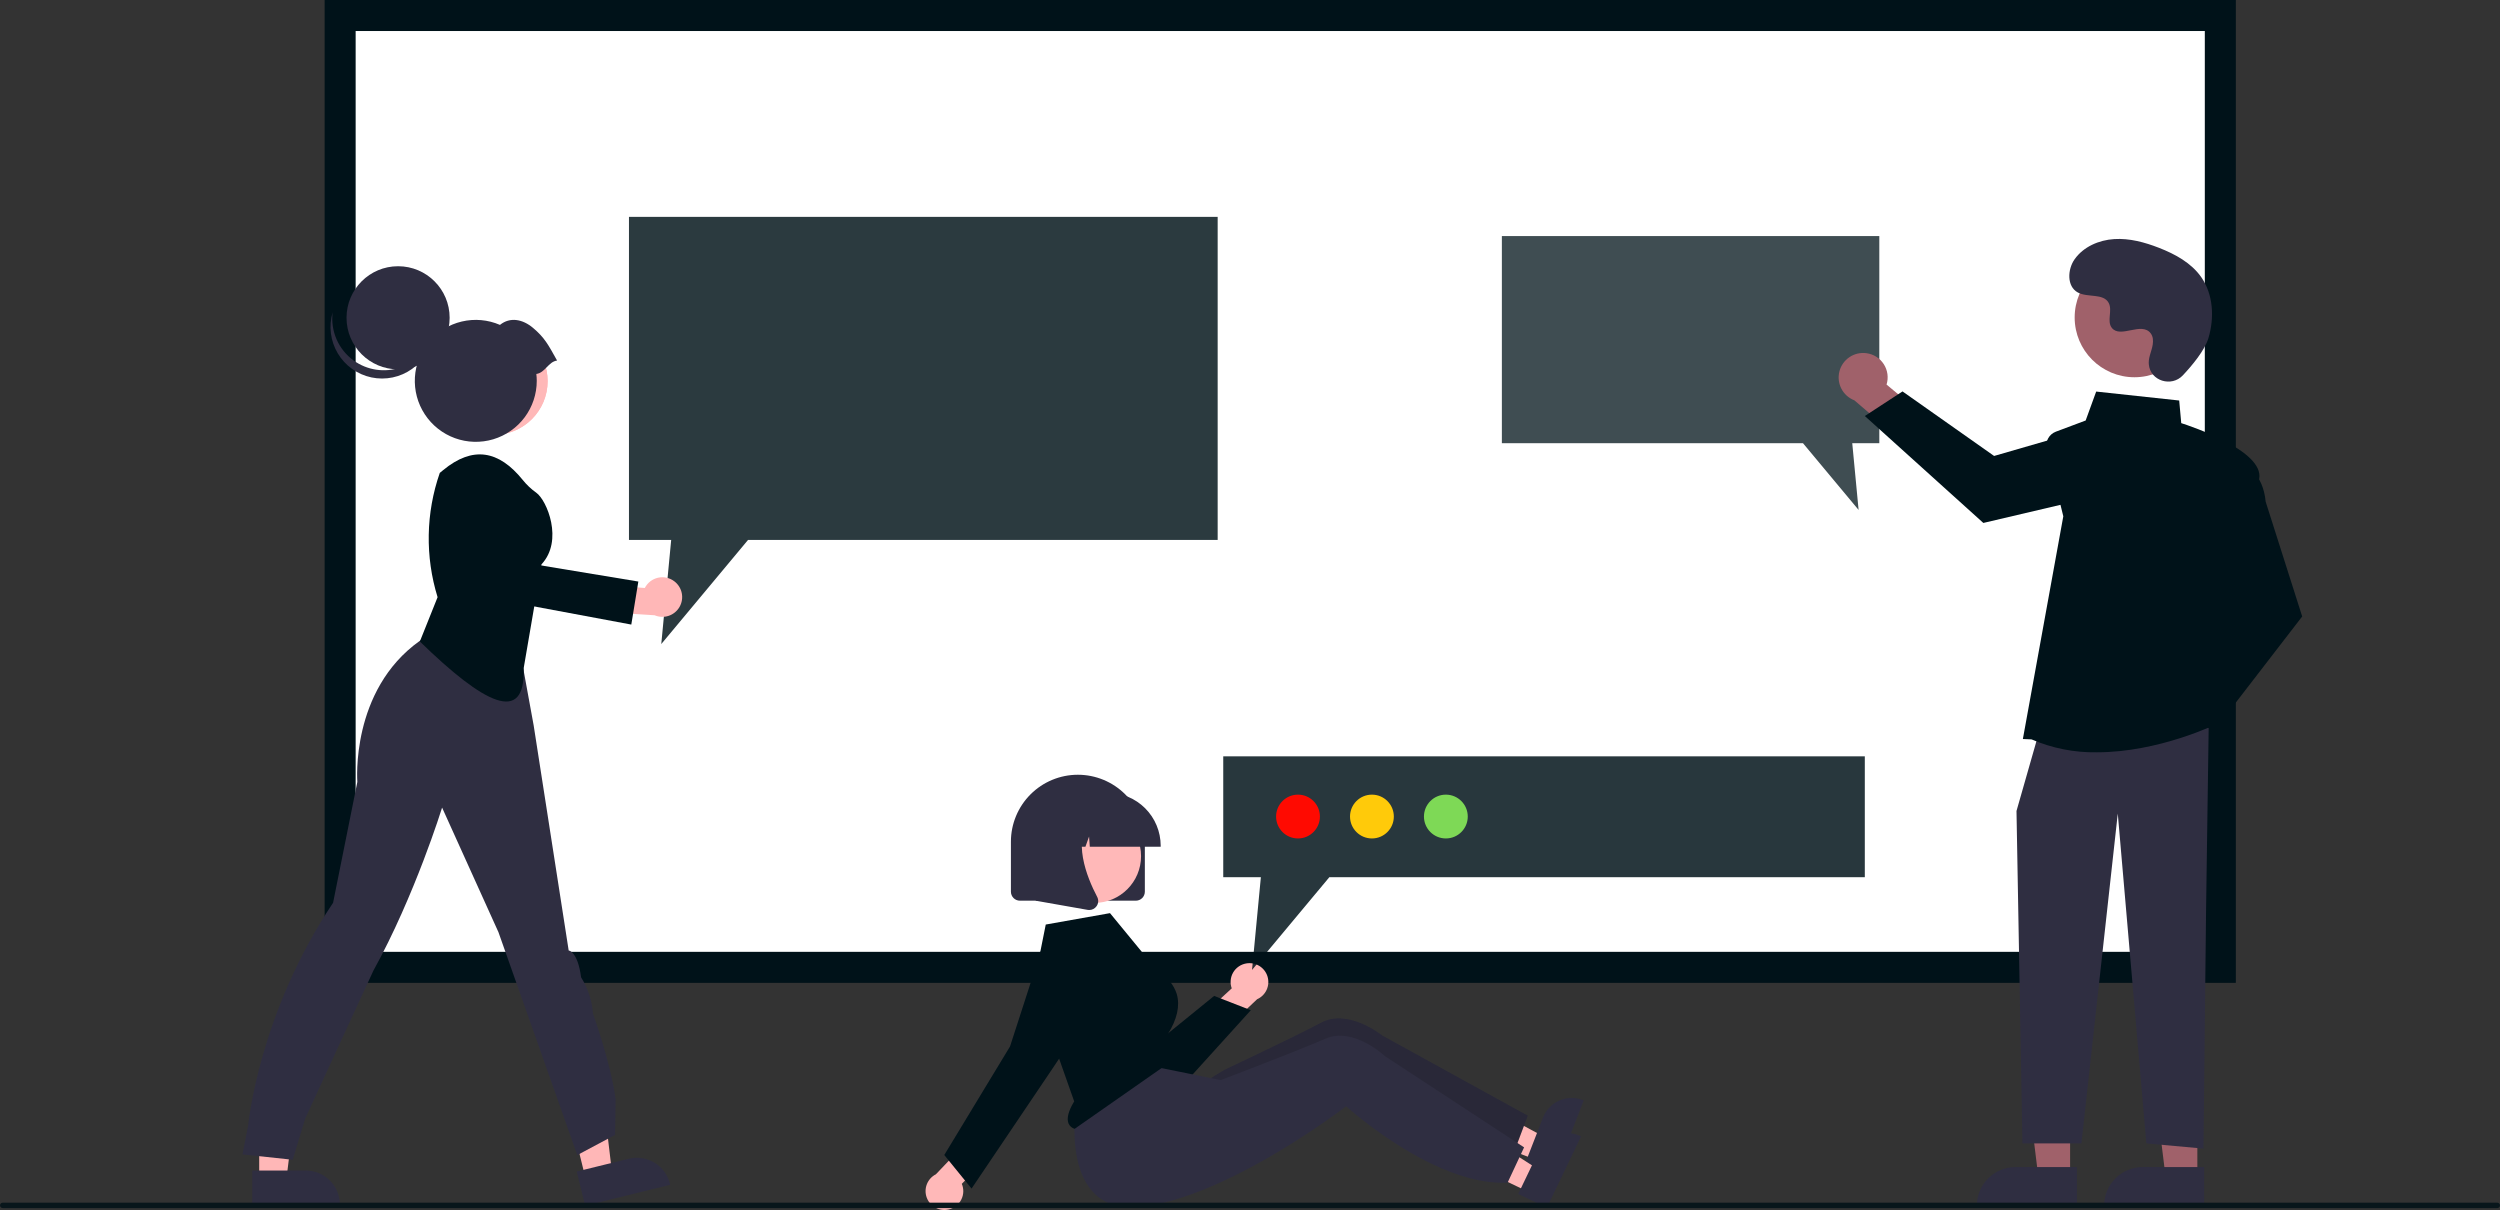 <svg width="913" height="442" viewBox="0 0 913 442" fill="none" xmlns="http://www.w3.org/2000/svg">
<rect x="0" y="0" width="913" height="442" fill="#333333" stroke="none"/>
<g clip-path="url(#clip0_234_256)">
<path d="M124.218 353.275H810.862V5.665H124.218V353.275Z" fill="white"/>
<path d="M816.526 358.939H118.554V0H816.526V358.939ZM129.882 347.611H805.198V11.328H129.882V347.611Z" fill="#001219"/>
<path d="M444.691 79.203V197.186H273.183L241.498 235.203L245.116 197.186H229.699V79.203H444.691Z" fill="#001219" fill-opacity="0.83"/>
<path d="M548.482 86.203V161.849H658.445L678.76 186.223L676.441 161.849H686.325V86.203H548.482Z" fill="#2B3A40" fill-opacity="0.9"/>
<path d="M94.66 430.711H104.581L109.301 392.445H94.659L94.66 430.711Z" fill="#FFB7B7"/>
<path d="M92.13 427.472L111.668 427.472C114.97 427.472 118.137 428.784 120.472 431.119C122.807 433.454 124.119 436.62 124.12 439.922V440.327L92.13 440.328L92.13 427.472Z" fill="#2F2E41"/>
<path d="M213.852 430.385L223.486 428.014L218.925 389.729L204.707 393.228L213.852 430.385Z" fill="#FFB7B7"/>
<path d="M210.621 427.845L229.593 423.176C232.799 422.387 236.189 422.904 239.014 424.613C241.839 426.323 243.87 429.084 244.659 432.291L244.756 432.683L213.693 440.328L210.621 427.845Z" fill="#2F2E41"/>
<path d="M88.56 421.587L90.621 411.043C90.621 411.043 94.414 370.33 121.64 329.697L130.501 285.558C130.501 285.558 127.87 252.148 153.271 234.063L161.103 228.668L188.56 230.242L194.901 264.96L207.679 347.108C207.679 347.108 210.976 347.417 212.213 356.916C214.726 360.905 216.213 365.455 216.541 370.158C216.541 370.158 223.08 388.197 224.832 401.479L224.625 414.476L210.817 421.832L182.038 340.443L161.454 294.941C161.454 294.941 151.547 327 136.372 354.464C136.372 354.464 115.588 399.451 111.435 408.591L106.901 423.549L88.56 421.587Z" fill="#2F2E41"/>
<path d="M180.363 158.807C191.201 158.807 199.988 150.021 199.988 139.182C199.988 128.343 191.201 119.556 180.363 119.556C169.524 119.556 160.737 128.343 160.737 139.182C160.737 150.021 169.524 158.807 180.363 158.807Z" fill="#FFB7B7"/>
<path d="M180.363 158.807C191.201 158.807 199.988 150.021 199.988 139.182C199.988 128.343 191.201 119.556 180.363 119.556C169.524 119.556 160.737 128.343 160.737 139.182C160.737 150.021 169.524 158.807 180.363 158.807Z" fill="#FFB8B8"/>
<path d="M153.328 234.272L159.807 218.09C155.229 203.263 155.51 187.362 160.608 172.707L161.847 171.686C172.645 162.794 182.123 164.412 190.918 175.29C192.334 177.059 193.99 178.621 195.839 179.931C199.718 182.652 205.872 197.438 197.746 206.105L191.246 244.023C191.931 264.958 176.739 257.075 153.328 234.272Z" fill="#001219"/>
<path d="M246.223 212.262C245.385 211.628 244.419 211.186 243.391 210.966C242.364 210.747 241.301 210.755 240.278 210.991C239.254 211.226 238.294 211.683 237.466 212.33C236.639 212.976 235.962 213.797 235.486 214.733L219.116 213.458L215.915 223.217L239.058 224.692C240.684 225.389 242.508 225.465 244.186 224.906C245.864 224.347 247.278 223.192 248.162 221.66C249.045 220.127 249.335 218.324 248.978 216.592C248.621 214.86 247.64 213.32 246.223 212.262Z" fill="#FFB7B7"/>
<path d="M230.55 228.093L183.904 219.384L168.732 193.947C167.758 191.244 167.896 188.265 169.118 185.664C170.34 183.064 172.545 181.055 175.248 180.081C177.951 179.106 180.93 179.245 183.531 180.466C186.131 181.688 188.14 183.893 189.115 186.596L196.231 206.274L233.121 212.38L230.55 228.093Z" fill="#001219"/>
<path d="M145.381 134.884C155.779 134.884 164.209 126.454 164.209 116.055C164.209 105.657 155.779 97.227 145.381 97.227C134.982 97.227 126.553 105.657 126.553 116.055C126.553 126.454 134.982 134.884 145.381 134.884Z" fill="#2F2E41"/>
<path d="M129.141 131.646C131.578 133.408 134.401 134.56 137.374 135.006C140.348 135.453 143.385 135.18 146.232 134.213C149.079 133.245 151.652 131.609 153.737 129.442C155.822 127.276 157.358 124.642 158.216 121.76C157.892 124.342 157.035 126.829 155.7 129.064C154.366 131.299 152.583 133.233 150.463 134.743C148.344 136.254 145.934 137.309 143.386 137.842C140.838 138.374 138.208 138.372 135.661 137.837C133.113 137.301 130.705 136.244 128.587 134.73C126.469 133.217 124.688 131.281 123.357 129.045C122.025 126.809 121.171 124.321 120.849 121.738C120.528 119.155 120.745 116.533 121.488 114.039C121.066 117.39 121.554 120.793 122.9 123.891C124.247 126.99 126.402 129.668 129.141 131.646Z" fill="#2F2E41"/>
<path d="M203.445 131.667C200.158 125.783 198.9 123.325 194.662 119.746C190.914 116.582 186.305 115.652 182.586 118.651C178.188 116.75 173.294 116.319 168.631 117.422C163.968 118.525 159.785 121.102 156.703 124.771C153.621 128.441 151.806 133.006 151.525 137.789C151.245 142.573 152.515 147.319 155.147 151.323C157.779 155.327 161.633 158.375 166.135 160.015C170.637 161.654 175.549 161.798 180.139 160.424C184.729 159.05 188.754 156.233 191.616 152.389C194.477 148.546 196.022 143.882 196.022 139.09C196.019 138.249 195.968 137.408 195.87 136.572C199.102 136.118 200.213 132.121 203.445 131.667Z" fill="#2F2E41"/>
<path d="M782.249 272.526C782.311 271.227 782.656 269.957 783.262 268.807C783.867 267.656 784.717 266.652 785.752 265.865C786.787 265.079 787.982 264.529 789.253 264.254C790.524 263.979 791.839 263.986 793.107 264.275L804.868 247.701L816.683 252.391L799.746 275.564C799.12 277.661 797.746 279.456 795.885 280.609C794.024 281.761 791.805 282.191 789.648 281.816C787.491 281.442 785.547 280.289 784.183 278.577C782.82 276.864 782.132 274.711 782.249 272.526Z" fill="#A0616A"/>
<path d="M795.15 258.272L816.061 223.103L807.541 200.385L819.144 169.443L819.572 169.627C819.853 169.747 826.446 172.689 827.423 183.225L840.757 225.131L805.17 271.297L795.15 258.272Z" fill="#001219"/>
<path d="M681.585 128.982C682.875 129.144 684.114 129.587 685.214 130.279C686.315 130.971 687.25 131.896 687.954 132.989C688.659 134.082 689.115 135.316 689.29 136.605C689.466 137.893 689.357 139.204 688.972 140.445L704.587 153.453L698.997 164.87L677.203 146.192C675.16 145.405 673.477 143.897 672.472 141.952C671.467 140.007 671.21 137.762 671.75 135.64C672.29 133.519 673.59 131.67 675.402 130.443C677.215 129.215 679.415 128.696 681.585 128.982Z" fill="#A0616A"/>
<path d="M694.798 142.947L728.245 166.514L751.553 159.777L781.506 173.737L781.29 174.15C781.148 174.42 777.705 180.766 767.125 180.925L724.314 190.979L681.037 151.93L694.798 142.947Z" fill="#001219"/>
<path d="M755.999 429.531H744.371L738.84 384.681L756.001 384.682L755.999 429.531Z" fill="#A0616A"/>
<path d="M736.065 426.208H758.49V440.327H721.946C721.946 438.473 722.312 436.637 723.021 434.924C723.731 433.211 724.771 431.654 726.082 430.343C727.393 429.032 728.949 427.992 730.662 427.283C732.375 426.573 734.211 426.208 736.065 426.208Z" fill="#2F2E41"/>
<path d="M802.471 429.531H790.844L785.312 384.681L802.474 384.682L802.471 429.531Z" fill="#A0616A"/>
<path d="M782.539 426.208H804.964V440.327H768.42C768.42 438.473 768.785 436.637 769.495 434.924C770.204 433.211 771.244 431.654 772.555 430.343C773.866 429.032 775.423 427.992 777.136 427.283C778.849 426.573 780.685 426.208 782.539 426.208Z" fill="#2F2E41"/>
<path d="M806.607 265.827L805.659 332.217L804.71 419.472L783.845 417.575L773.412 297.125L760.134 417.575H738.593L736.423 296.176L744.011 269.62L806.607 265.827Z" fill="#2F2E41"/>
<path d="M741.931 270.025L738.752 269.888L753.517 188.551L747.471 163.967C747.157 162.688 747.323 161.338 747.938 160.173C748.552 159.008 749.573 158.109 750.806 157.646L761.683 153.568L765.526 143L795.844 146.267L796.59 154.526C799.876 155.58 826.931 164.59 825.064 174.857C823.222 184.99 812.343 216.872 811.79 218.488L809.885 264.21L809.651 264.327C809.369 264.468 788.471 274.744 765.768 274.742C757.578 274.879 749.452 273.271 741.931 270.025Z" fill="#001219"/>
<path d="M779.498 137.77C791.554 137.77 801.327 127.997 801.327 115.941C801.327 103.884 791.554 94.111 779.498 94.111C767.441 94.111 757.668 103.884 757.668 115.941C757.668 127.997 767.441 137.77 779.498 137.77Z" fill="#A0616A"/>
<path d="M797.179 137.072C793.019 141.504 785.293 139.125 784.751 133.071C784.708 132.601 784.712 132.128 784.76 131.658C785.04 128.977 786.589 126.542 786.218 123.71C786.134 123.006 785.872 122.334 785.455 121.759C782.14 117.32 774.358 123.745 771.229 119.726C769.311 117.262 771.566 113.382 770.094 110.628C768.151 106.993 762.396 108.786 758.786 106.795C754.771 104.58 755.011 98.419 757.654 94.672C760.878 90.101 766.53 87.663 772.112 87.311C777.694 86.96 783.237 88.469 788.448 90.499C794.369 92.807 800.24 95.996 803.884 101.202C808.315 107.533 808.741 116.045 806.525 123.449C805.177 127.952 800.577 133.454 797.179 137.072Z" fill="#2F2E41"/>
<path d="M560.665 423.5L563.908 415.158L533.276 398.679L528.489 410.991L560.665 423.5Z" fill="#FFB8B8"/>
<path d="M578.04 401.738C576.666 401.203 575.199 400.944 573.724 400.976C572.249 401.008 570.795 401.331 569.445 401.925C568.094 402.519 566.875 403.374 565.855 404.44C564.835 405.506 564.035 406.763 563.501 408.138L561.314 413.761L557.941 422.441L557.116 424.57L567.925 428.774L578.38 401.873L578.04 401.738Z" fill="#2F2E41"/>
<path d="M557.942 407.446L556.532 411.186L553.012 420.522L552.927 420.756C543.959 421.908 534.127 419.649 525.034 416.14C521.395 414.736 517.832 413.146 514.357 411.376C509.215 408.777 504.61 406.035 500.937 403.689C495.406 400.14 491.987 397.474 491.987 397.474C491.987 397.474 491.083 398.291 489.448 399.691C487.257 401.566 483.756 404.493 479.321 407.939C477.629 409.263 475.812 410.648 473.871 412.094C459.562 422.707 441.198 394.386 441.198 394.386C441.198 394.386 446.363 391.098 447.712 390.459C452.057 388.404 462.263 383.554 471.069 379.244C475.606 377.02 479.765 374.935 482.558 373.453C492.446 368.188 504.739 378.15 504.739 378.15L557.942 407.446Z" fill="#2F2E41"/>
<path opacity="0.14" d="M557.942 407.446L556.532 411.186L553.012 420.522L552.927 420.756C543.959 421.908 534.127 419.649 525.034 416.14C521.395 414.736 517.832 413.146 514.357 411.376C509.215 408.777 504.61 406.035 500.937 403.689C495.406 400.14 491.987 397.474 491.987 397.474C491.987 397.474 491.083 398.291 489.448 399.691C487.257 401.566 483.756 404.493 479.321 407.939C477.629 409.263 475.812 410.648 473.871 412.094C459.562 422.707 441.198 394.386 441.198 394.386C441.198 394.386 446.363 391.098 447.712 390.459C452.057 388.404 462.263 383.554 471.069 379.244C475.606 377.02 479.765 374.935 482.558 373.453C492.446 368.188 504.739 378.15 504.739 378.15L557.942 407.446Z" fill="black"/>
<path d="M414.812 328.93H372.471C371.6 328.929 370.765 328.583 370.149 327.967C369.533 327.351 369.187 326.516 369.186 325.645V307.394C369.186 300.908 371.762 294.688 376.349 290.102C380.935 285.515 387.155 282.938 393.642 282.938C400.128 282.938 406.348 285.515 410.935 290.102C415.521 294.688 418.098 300.908 418.098 307.394V325.645C418.097 326.516 417.75 327.351 417.134 327.967C416.518 328.583 415.683 328.929 414.812 328.93Z" fill="#2F2E41"/>
<path d="M455.08 351.855C454.094 352.028 453.158 352.415 452.338 352.989C451.518 353.562 450.834 354.309 450.334 355.176C449.834 356.043 449.53 357.009 449.444 358.006C449.357 359.003 449.49 360.007 449.834 360.947L438.32 371.536L443.049 380.103L459.099 364.92C460.639 364.238 461.877 363.015 462.576 361.482C463.275 359.949 463.387 358.213 462.892 356.602C462.397 354.992 461.328 353.619 459.888 352.744C458.448 351.869 456.737 351.553 455.08 351.855Z" fill="#FFB8B8"/>
<path d="M420.435 400.001C419.915 400.001 419.394 399.979 418.873 399.934C415.767 399.675 412.778 398.631 410.186 396.9C407.594 395.169 405.484 392.808 404.055 390.038L385.609 354.535C384.4 352.208 384.135 349.506 384.869 346.989C385.602 344.472 387.277 342.335 389.546 341.022C391.815 339.708 394.503 339.32 397.051 339.939C399.598 340.557 401.81 342.133 403.225 344.34L420.242 382.523L443.398 363.709L456.806 368.928L434.163 393.926C432.422 395.836 430.303 397.363 427.939 398.409C425.576 399.455 423.02 399.998 420.435 400.001Z" fill="#001219"/>
<path d="M558.077 435.233L561.951 427.165L532.676 408.381L526.958 420.289L558.077 435.233Z" fill="#FFB8B8"/>
<path d="M577.073 414.87C575.744 414.231 574.301 413.86 572.828 413.779C571.355 413.697 569.881 413.907 568.489 414.396C567.097 414.885 565.815 415.643 564.716 416.628C563.618 417.612 562.724 418.804 562.086 420.134L559.472 425.573L555.443 433.968L554.457 436.027L564.911 441.049L577.402 415.031L577.073 414.87Z" fill="#2F2E41"/>
<path d="M556.596 419.017L554.903 422.638L550.676 431.676L550.574 431.902C541.543 432.362 531.914 429.354 523.117 425.157C519.597 423.478 516.167 421.619 512.838 419.586C507.911 416.601 503.531 413.513 500.048 410.892C494.807 406.928 491.602 404.008 491.602 404.008C491.602 404.008 490.638 404.752 488.901 406.022C486.572 407.723 482.856 410.373 478.169 413.469C476.381 414.659 474.463 415.9 472.417 417.192C457.334 426.675 435.886 438.224 417.642 440.662C385.601 444.948 393.143 402.19 393.143 402.19L418.643 388.947L429.469 391.144L441.522 393.583L445.792 394.451C445.792 394.451 446.603 394.145 447.997 393.612C452.487 391.896 463.036 387.845 472.147 384.224C476.841 382.355 481.148 380.595 484.046 379.332C494.31 374.843 505.801 385.72 505.801 385.72L556.596 419.017Z" fill="#2F2E41"/>
<path d="M346.481 441.683C347.456 441.46 348.371 441.025 349.16 440.409C349.949 439.794 350.594 439.013 351.048 438.121C351.503 437.23 351.756 436.249 351.791 435.249C351.826 434.249 351.641 433.253 351.249 432.332L362.2 421.161L357.035 412.851L341.792 428.844C340.288 429.604 339.116 430.89 338.497 432.457C337.878 434.024 337.855 435.764 338.433 437.346C339.011 438.929 340.15 440.245 341.633 441.044C343.116 441.843 344.841 442.071 346.481 441.683Z" fill="#FFB8B8"/>
<path d="M399.637 329.745C409.066 329.745 416.71 322.102 416.71 312.673C416.71 303.244 409.066 295.6 399.637 295.6C390.208 295.6 382.564 303.244 382.564 312.673C382.564 322.102 390.208 329.745 399.637 329.745Z" fill="#FFB8B8"/>
<path d="M377.426 360.064L392.298 402.228L392.208 402.375C390.14 405.795 389.464 408.553 390.254 410.352C390.462 410.809 390.766 411.216 391.147 411.544C391.527 411.872 391.974 412.114 392.457 412.253L427.651 387.653L426.419 377.794L426.487 377.684C429.889 372.241 430.991 367.312 429.762 363.034C428.648 359.572 426.244 356.673 423.049 354.938L422.926 354.841L405.373 333.477L381.908 337.645L377.426 360.064Z" fill="#001219"/>
<path d="M354.81 434.071L344.847 421.809L368.864 382.162L380.062 347.549C380.674 345.658 381.684 343.92 383.024 342.453C384.364 340.985 386.003 339.822 387.831 339.041C389.658 338.261 391.632 337.881 393.619 337.928C395.606 337.975 397.56 338.447 399.348 339.313C401.137 340.179 402.72 341.418 403.989 342.947C405.259 344.476 406.186 346.259 406.708 348.177C407.23 350.095 407.335 352.102 407.015 354.063C406.696 356.025 405.96 357.895 404.856 359.548L384.299 390.347L354.81 434.071Z" fill="#001219"/>
<path d="M423.884 309.22H397.993L397.727 305.502L396.4 309.22H392.413L391.887 301.852L389.256 309.22H381.542V308.855C381.548 303.726 383.588 298.808 387.215 295.181C390.841 291.555 395.759 289.515 400.888 289.509H404.538C409.667 289.515 414.584 291.555 418.211 295.181C421.838 298.808 423.878 303.726 423.884 308.855V309.22Z" fill="#2F2E41"/>
<path d="M397.781 332.337C397.586 332.337 397.392 332.32 397.2 332.286L378.241 328.941V297.608H399.111L398.594 298.21C391.405 306.594 396.821 320.189 400.689 327.546C400.975 328.085 401.102 328.694 401.056 329.302C401.011 329.909 400.794 330.492 400.432 330.983C400.129 331.402 399.731 331.743 399.27 331.979C398.809 332.214 398.299 332.337 397.781 332.337Z" fill="#2F2E41"/>
<path opacity="0.84" d="M681.028 276.203V320.344H485.481L457.244 354.223L460.469 320.344H446.73V276.203H681.028Z" fill="#001219"/>
<path d="M528.027 306.203C532.446 306.203 536.027 302.621 536.027 298.203C536.027 293.785 532.446 290.203 528.027 290.203C523.609 290.203 520.027 293.785 520.027 298.203C520.027 302.621 523.609 306.203 528.027 306.203Z" fill="#7ED956"/>
<path d="M501.027 306.203C505.446 306.203 509.027 302.621 509.027 298.203C509.027 293.785 505.446 290.203 501.027 290.203C496.609 290.203 493.027 293.785 493.027 298.203C493.027 302.621 496.609 306.203 501.027 306.203Z" fill="#FFCA0A"/>
<path d="M474.027 306.203C478.446 306.203 482.027 302.621 482.027 298.203C482.027 293.785 478.446 290.203 474.027 290.203C469.609 290.203 466.027 293.785 466.027 298.203C466.027 302.621 469.609 306.203 474.027 306.203Z" fill="#FF0A01"/>
<path d="M912 441.203H1C0.735 441.203 0.48 441.098 0.293 440.91C0.105 440.723 0 440.468 0 440.203C0 439.938 0.105 439.684 0.293 439.496C0.48 439.308 0.735 439.203 1 439.203H912C912.265 439.203 912.52 439.308 912.707 439.496C912.895 439.684 913 439.938 913 440.203C913 440.468 912.895 440.723 912.707 440.91C912.52 441.098 912.265 441.203 912 441.203Z" fill="#08161B"/>
</g>
<defs>
<clipPath id="clip0_234_256">
<rect width="913" height="441.869" fill="white"/>
</clipPath>
</defs>
</svg>
